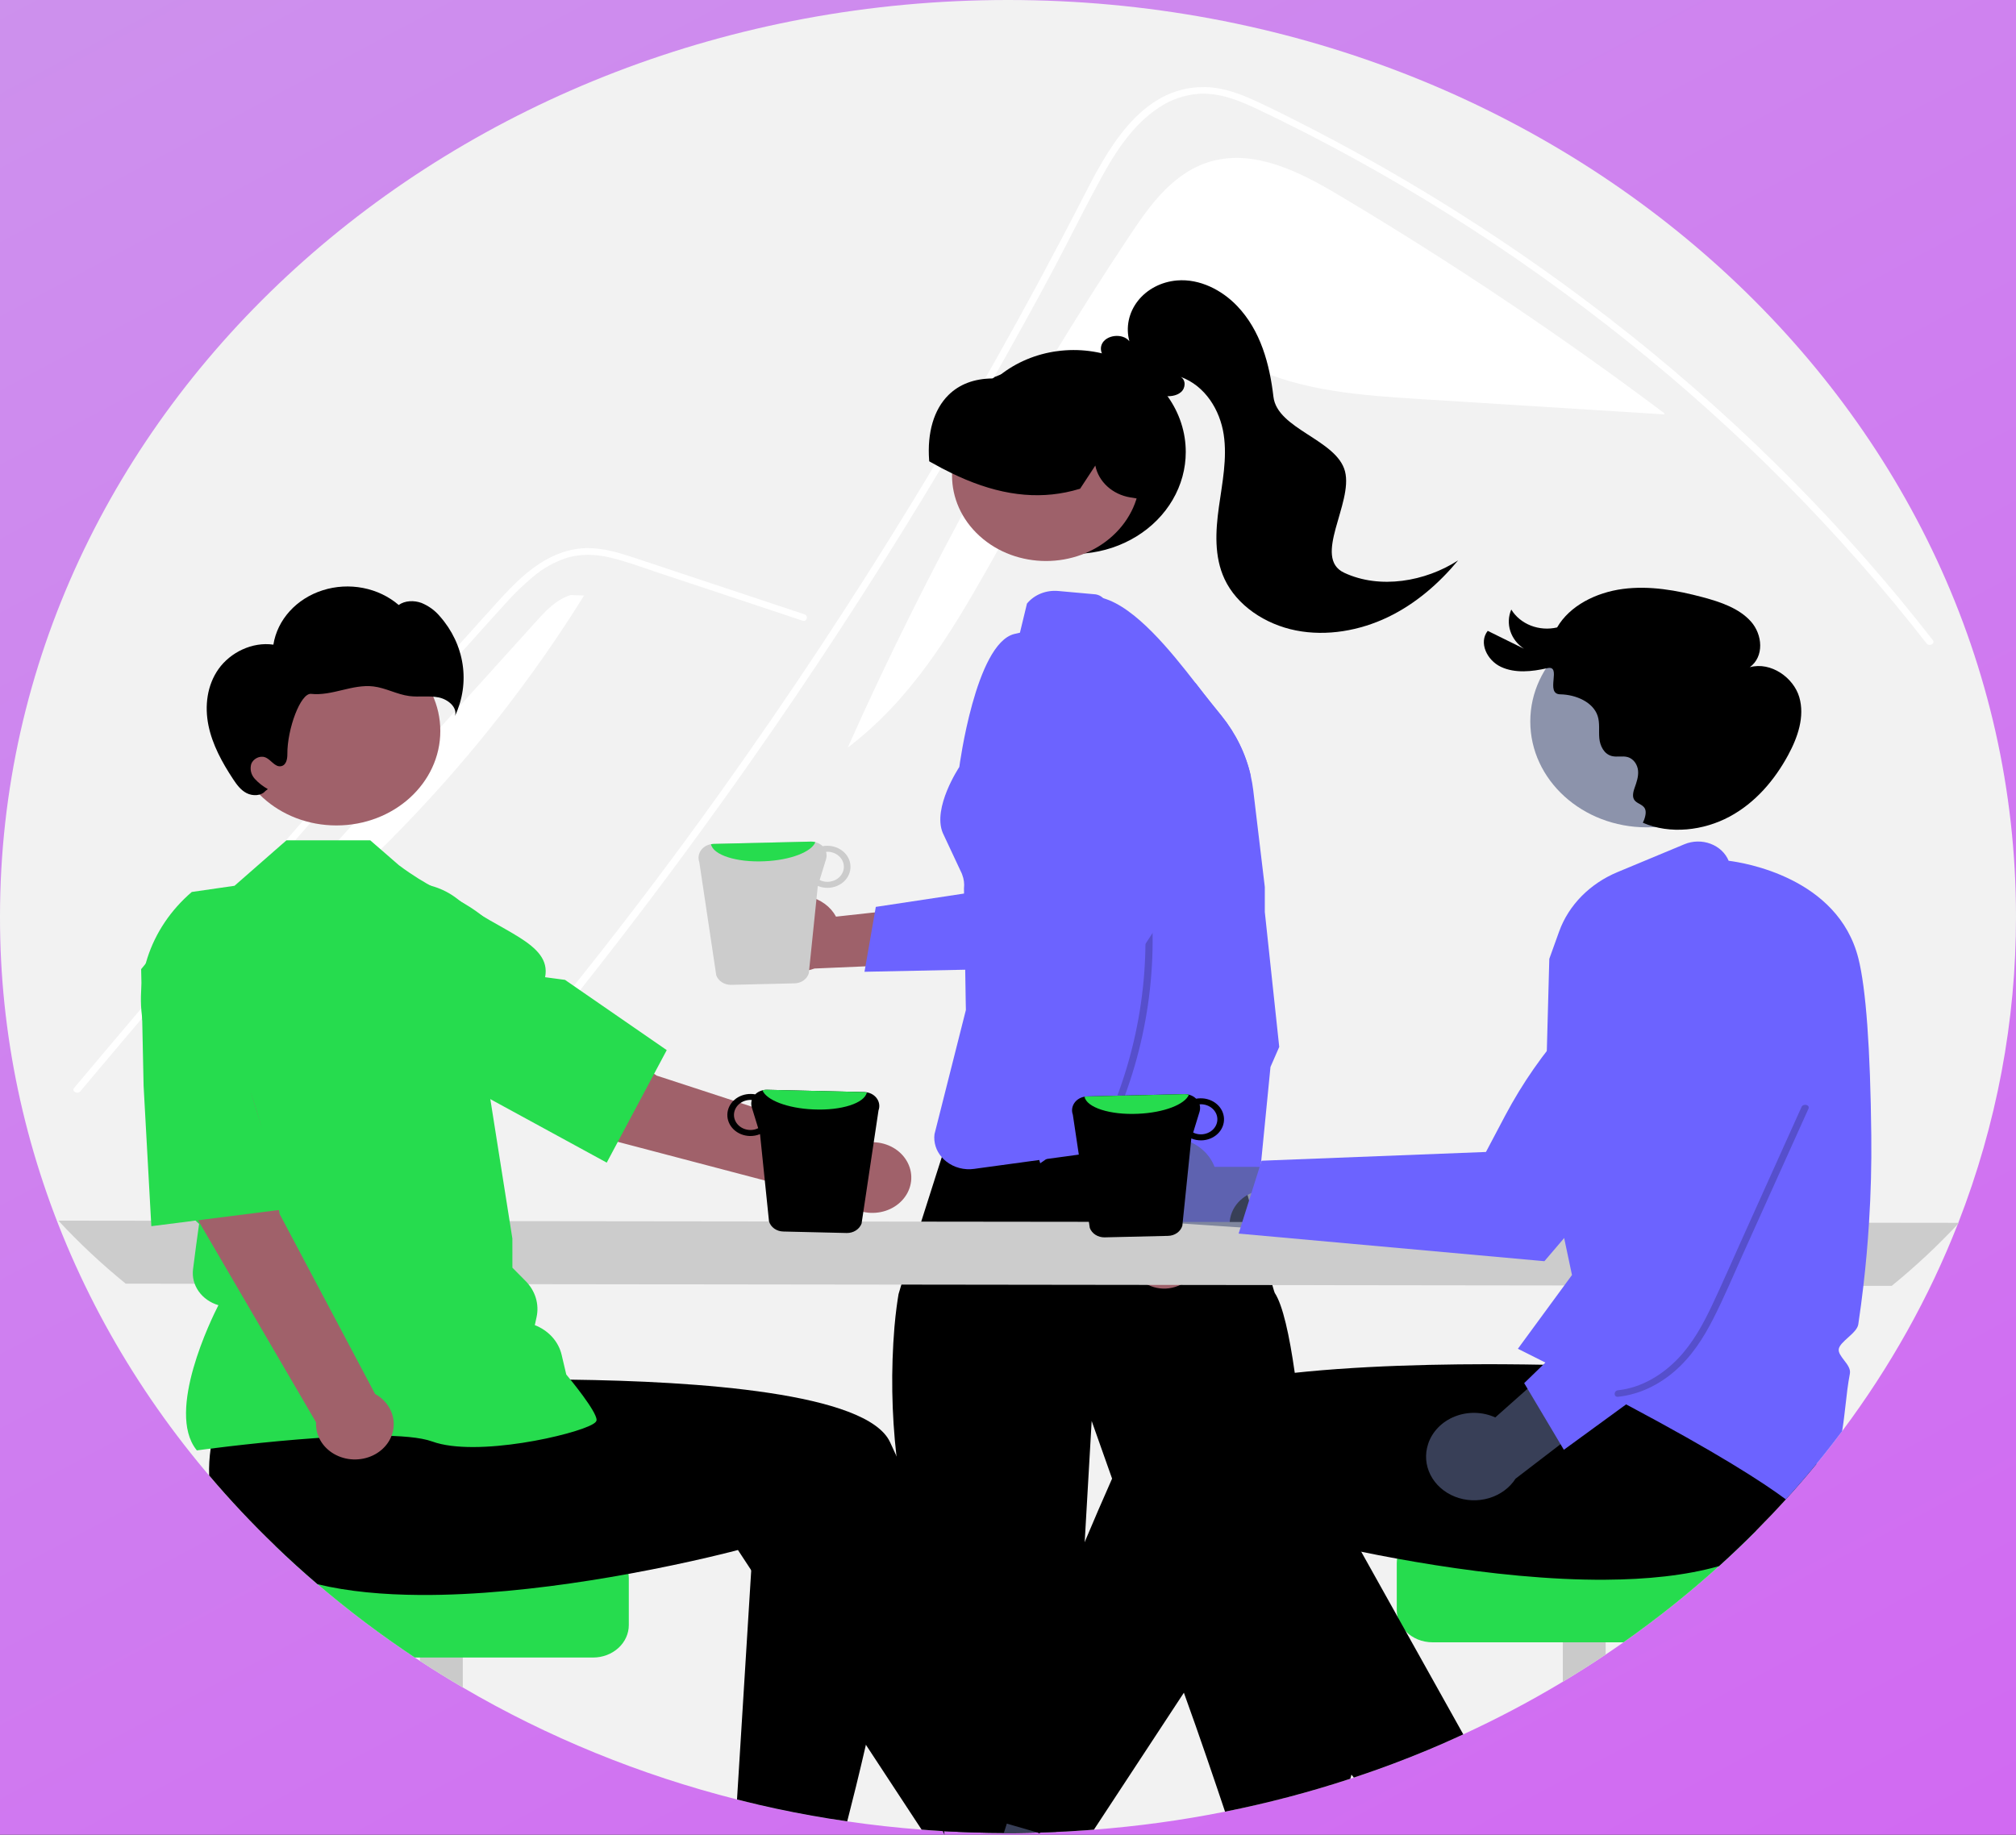 <svg width="156" height="142" viewBox="0 0 156 142" fill="none" xmlns="http://www.w3.org/2000/svg">
<rect width="156" height="142" fill="#1E1E1E"/>
<g clip-path="url(#clip0_86_13)">
<rect x="-102" y="-378" width="360" height="640" rx="24" fill="url(#paint0_linear_86_13)" fill-opacity="0.96"/>
<path d="M156 70.933C156.01 79.01 154.5 87.03 151.535 94.644C151.522 94.679 151.509 94.711 151.494 94.746V94.748C149.273 100.413 146.266 105.796 142.545 110.768C141.9 111.634 141.233 112.486 140.542 113.324C139.783 114.25 138.999 115.159 138.191 116.048C137.446 116.869 136.682 117.673 135.897 118.463C134.966 119.403 134.006 120.319 133.018 121.211C130.694 123.315 128.226 125.285 125.63 127.108C125.174 127.429 124.713 127.746 124.248 128.056C123.164 128.784 122.058 129.486 120.931 130.162C118.452 131.653 115.88 133.012 113.229 134.233C112.772 134.445 112.31 134.654 111.847 134.856C110.056 135.643 108.228 136.367 106.363 137.028C105.831 137.218 105.298 137.402 104.759 137.579C104.668 137.611 104.577 137.641 104.484 137.67C98.091 139.768 91.422 141.093 84.649 141.609C84.178 141.648 83.707 141.68 83.235 141.707C82.735 141.739 82.234 141.765 81.733 141.784C81.336 141.803 80.942 141.816 80.543 141.826C80.462 141.83 80.379 141.833 80.297 141.833C79.762 141.848 79.224 141.858 78.685 141.862C78.457 141.864 78.229 141.865 78 141.865C77.892 141.865 77.785 141.865 77.677 141.864C76.123 141.858 74.58 141.812 73.049 141.725C73.018 141.724 72.986 141.72 72.955 141.72C72.406 141.687 71.86 141.651 71.315 141.607C69.375 141.459 67.456 141.246 65.558 140.967C65.121 140.905 64.685 140.837 64.251 140.765C62.363 140.462 60.499 140.096 58.661 139.668C58.114 139.542 57.571 139.41 57.03 139.272C49.518 137.369 42.363 134.446 35.809 130.602C34.683 129.943 33.577 129.258 32.493 128.546C32.359 128.462 32.228 128.375 32.096 128.287C29.462 126.54 26.95 124.646 24.576 122.614C23.451 121.654 22.36 120.663 21.3 119.642C7.595 106.49 -0.03 89.052 -0 70.933C-0 31.758 34.922 -7.62939e-06 78 -7.62939e-06C121.077 -7.62939e-06 156 31.758 156 70.933Z" fill="#F2F2F2"/>
<path d="M87.516 18.083C89.077 15.734 90.928 13.226 93.826 12.459C97.183 11.571 100.63 13.336 103.555 15.077C112.301 20.284 120.723 25.927 128.784 31.981L128.775 32.072C122.499 31.678 116.224 31.285 109.949 30.891C105.415 30.607 100.725 30.284 96.718 28.333C95.198 27.593 93.716 26.604 91.993 26.535C89.852 26.45 87.986 27.809 86.519 29.23C77.843 37.632 75.332 50.48 65.598 57.862C71.736 44.096 79.065 30.795 87.516 18.083V18.083Z" fill="white"/>
<path d="M34.184 89.347C35.143 88.245 35.535 87.987 36.482 86.875C44.188 77.811 51.431 68.442 58.211 58.766C62.816 52.194 67.193 45.496 71.342 38.673C73.317 35.428 75.238 32.159 77.105 28.864C78.553 26.309 79.969 23.739 81.353 21.153C81.749 20.415 82.134 19.673 82.516 18.929C83.418 17.181 84.303 15.424 85.253 13.699C86.336 11.733 87.654 9.672 89.642 8.351C90.547 7.726 91.629 7.347 92.761 7.26C94.38 7.165 95.873 7.772 97.277 8.436C107.548 13.307 117.164 19.413 125.861 26.361C134.581 33.325 142.374 41.193 149.084 49.804C149.289 50.071 149.774 49.816 149.567 49.548C148.751 48.498 147.919 47.461 147.071 46.434C140.033 37.916 131.916 30.181 122.887 23.389C118.417 20.026 113.737 16.901 108.87 14.03C106.392 12.57 103.869 11.178 101.298 9.855C100.003 9.188 98.701 8.529 97.378 7.912C96.08 7.306 94.703 6.761 93.221 6.74C88.177 6.669 85.565 11.864 83.771 15.359C83.207 16.459 82.637 17.556 82.059 18.649C79.877 22.8 77.611 26.913 75.26 30.987C73.81 33.503 72.328 36.005 70.814 38.491C66.102 46.234 61.094 53.82 55.79 61.249C48.763 71.091 41.793 79.784 33.788 88.987C33.568 89.242 33.962 89.605 34.184 89.347Z" fill="white"/>
<path d="M62.101 48.038L54.586 45.538L50.855 44.297C49.639 43.893 48.427 43.433 47.171 43.144C46.06 42.888 44.932 42.846 43.837 43.182C42.87 43.507 41.986 44.006 41.236 44.648C40.47 45.29 39.757 45.982 39.103 46.72C38.291 47.608 37.49 48.505 36.686 49.399C33.368 53.089 30.072 56.795 26.797 60.517C23.523 64.24 20.27 67.978 17.039 71.731C13.8 75.494 10.584 79.273 7.39 83.067C6.999 83.532 6.608 83.997 6.217 84.463C6.001 84.72 5.515 84.466 5.734 84.206C8.951 80.373 12.191 76.556 15.454 72.755C18.724 68.945 22.018 65.15 25.334 61.373C28.649 57.595 31.987 53.833 35.348 50.088C36.185 49.155 37.024 48.223 37.864 47.292C38.572 46.507 39.273 45.713 40.05 44.982C41.477 43.64 43.259 42.455 45.392 42.422C46.647 42.404 47.86 42.765 49.026 43.149C50.282 43.562 51.535 43.983 52.79 44.401L60.358 46.918L62.25 47.547C62.585 47.659 62.44 48.151 62.101 48.038V48.038Z" fill="white"/>
<path d="M41.519 48.063C42.259 47.244 43.059 46.387 44.165 46.054L45.198 46.091C37.334 58.728 26.713 69.77 13.988 78.539C23.165 68.38 32.342 58.222 41.519 48.063Z" fill="white"/>
<path d="M91.755 34.98C91.756 36.271 91.408 37.543 90.742 38.683C90.076 39.823 89.112 40.798 87.935 41.52C86.758 42.243 85.405 42.692 83.993 42.827C82.581 42.963 81.153 42.782 79.837 42.299C78.52 41.816 77.353 41.046 76.44 40.058C75.526 39.069 74.894 37.892 74.597 36.629C74.301 35.366 74.35 34.056 74.74 32.815C75.13 31.573 75.85 30.438 76.835 29.508C76.849 29.496 76.863 29.483 76.877 29.471C76.946 29.404 77.016 29.338 77.088 29.275C77.089 29.275 77.089 29.275 77.09 29.275C77.09 29.274 77.091 29.274 77.091 29.274C77.091 29.274 77.091 29.273 77.092 29.273C77.092 29.273 77.092 29.272 77.092 29.272C77.182 29.196 77.272 29.12 77.366 29.048C78.62 28.048 80.163 27.399 81.812 27.177C83.461 26.954 85.145 27.169 86.664 27.795C88.182 28.421 89.47 29.431 90.373 30.706C91.276 31.98 91.756 33.464 91.755 34.98V34.98Z" fill="black"/>
<path d="M86.087 41.482C88.928 38.899 88.928 34.711 86.087 32.128C83.246 29.544 78.641 29.544 75.8 32.128C72.96 34.711 72.96 38.899 75.8 41.482C78.641 44.066 83.246 44.066 86.087 41.482Z" fill="#9E616A"/>
<path d="M86.141 30.444C85.014 29.485 83.612 28.834 82.097 28.567C80.582 28.3 79.015 28.427 77.576 28.934C77.533 28.949 77.49 28.966 77.448 28.985C77.446 28.985 77.446 28.986 77.444 28.986C77.305 29.039 77.164 29.093 77.029 29.151L76.946 29.189V29.199C76.931 29.209 76.914 29.221 76.898 29.231C76.864 29.259 76.822 29.28 76.777 29.291C75.378 29.308 74.239 29.739 73.394 30.573C72.266 31.686 71.736 33.483 71.899 35.636L71.903 35.702L71.966 35.739C72.562 36.078 73.127 36.376 73.672 36.637C73.994 36.794 74.308 36.937 74.619 37.069C74.656 37.084 74.693 37.101 74.73 37.116C77.88 38.438 80.761 38.678 83.529 37.84L83.58 37.825L84.757 36.032C84.878 36.645 85.202 37.209 85.686 37.65C86.169 38.09 86.789 38.386 87.462 38.497L87.951 38.577L88.668 38.691L88.698 38.568C89.409 35.653 88.381 32.39 86.141 30.444Z" fill="black"/>
<path d="M104.01 44.327C101.535 43.165 104.718 38.949 104.078 36.483C103.439 34.018 98.832 33.225 98.539 30.706C98.245 28.186 97.555 25.588 95.727 23.677C94.559 22.456 92.838 21.554 91.066 21.707C90.466 21.759 89.886 21.927 89.365 22.201C88.843 22.475 88.393 22.848 88.044 23.295C87.696 23.742 87.457 24.251 87.345 24.789C87.232 25.327 87.249 25.881 87.393 26.413C86.888 25.763 85.583 25.904 85.259 26.643C84.972 27.301 85.607 28.097 86.354 28.155C87.331 29.253 88.451 30.418 89.982 30.639C90.475 30.71 91.03 30.658 91.39 30.344C91.75 30.029 91.778 29.4 91.351 29.165C93.275 29.86 94.403 31.752 94.689 33.617C94.974 35.482 94.579 37.369 94.319 39.237C94.059 41.106 93.947 43.071 94.752 44.806C95.704 46.855 97.895 48.324 100.286 48.795C102.677 49.267 105.223 48.806 107.388 47.769C109.552 46.731 111.357 45.148 112.831 43.372C110.292 45.012 106.778 45.626 104.01 44.327Z" fill="black"/>
<path d="M75.887 72.112L70.862 103.312L98.288 101.433L90.079 70.739L75.887 72.112Z" fill="#FFB8B8"/>
<path d="M104.577 137.351C104.553 137.459 104.522 137.565 104.485 137.67C101.32 138.711 98.083 139.561 94.795 140.216C94.102 138.143 92.774 134.219 91.61 131.01C90.66 128.39 89.82 126.247 89.528 125.979C88.714 125.242 89.528 124.26 89.528 124.26L86.054 114.439L84.475 109.978L83.934 119.35L83.149 132.927L83.126 133.308C83.126 133.308 82.044 136.255 82.585 136.747C83.126 137.239 82.044 139.205 82.044 139.205L81.733 141.784C81.337 141.803 80.942 141.816 80.544 141.826L80.409 141.865L80.297 141.833C79.762 141.848 79.225 141.858 78.686 141.862C78.458 141.864 78.23 141.865 78 141.865C77.893 141.865 77.785 141.865 77.678 141.864C76.123 141.858 74.581 141.812 73.049 141.725L72.099 134.691L71.117 127.423C71.117 127.423 72.197 125.46 71.117 124.477C70.467 123.886 70.793 123.027 71.158 122.437C70.932 121.526 70.622 120.124 70.206 118.048C70.191 117.979 70.178 117.908 70.163 117.837C70.031 117.179 69.913 116.533 69.809 115.9C69.624 114.786 69.479 113.716 69.368 112.692C68.991 109.374 68.939 106.032 69.213 102.706C69.316 101.523 69.446 100.657 69.531 100.157C69.539 100.109 69.618 99.845 69.748 99.427C69.952 98.758 70.287 97.697 70.663 96.509C70.863 95.879 71.075 95.213 71.284 94.551C71.649 93.404 72.012 92.266 72.305 91.346V91.341C72.562 90.534 72.768 89.897 72.875 89.564C72.927 89.4 72.955 89.311 72.955 89.311C72.955 89.311 73.013 89.299 73.122 89.277C73.461 89.207 74.298 89.036 75.458 88.809C76.668 88.576 78.226 88.282 79.938 87.982C81.403 87.726 82.982 87.465 84.551 87.23C85.115 87.148 85.678 87.067 86.234 86.991C89.667 86.526 92.818 86.261 94.311 86.563C94.415 86.583 94.517 86.608 94.617 86.639C94.719 86.669 94.816 86.71 94.908 86.758C94.954 86.784 95.403 88.374 95.975 90.447C95.981 90.467 95.986 90.489 95.992 90.509C96.164 91.136 96.348 91.803 96.535 92.485C96.726 93.181 96.918 93.891 97.107 94.581C97.669 96.633 98.187 98.532 98.454 99.462C98.556 99.823 98.623 100.037 98.638 100.06C99.264 101.009 99.775 103.334 100.19 106.251C100.561 108.854 100.855 111.929 101.083 114.916C101.196 116.394 101.293 117.851 101.374 119.219C101.65 123.822 101.761 127.416 101.761 127.416C101.761 127.416 102.174 130.412 102.995 131.825C103.096 132.008 103.225 132.176 103.379 132.326C103.925 132.823 103.988 133.254 103.916 133.561C103.884 133.705 103.819 133.842 103.723 133.962C103.702 133.991 103.678 134.018 103.651 134.044C103.58 134.349 103.593 134.665 103.687 134.964C103.781 135.264 103.955 135.538 104.192 135.763C104.716 136.243 104.674 136.93 104.577 137.351Z" fill="black"/>
<path d="M95.594 62.106C95.562 61.893 95.529 61.679 95.493 61.464C95.473 61.325 95.449 61.187 95.427 61.051C95.192 59.673 96.172 58.493 94.903 57.54C94.606 57.32 94.364 57.045 94.193 56.734L93.902 56.202L93.367 55.215L92.196 53.068L91.994 52.699C91.936 52.594 91.871 52.493 91.797 52.398C91.578 52.108 91.293 51.866 90.962 51.687L88.053 50.109C87.603 49.867 87.242 49.51 87.012 49.083L86.939 48.949C86.619 48.35 86.045 46.92 85.365 46.298L85.363 46.297C85.215 46.142 85.013 46.039 84.792 46.002L81.896 45.741C81.433 45.698 80.966 45.765 80.54 45.936C80.114 46.107 79.745 46.376 79.467 46.716L79.388 47.045L78.923 48.971L78.897 48.975C78.76 49.004 78.623 49.033 78.487 49.068C75.484 49.815 74.232 59.363 74.232 59.363C74.232 59.363 72.129 62.518 72.955 64.471L74.43 67.62C74.441 67.644 74.45 67.669 74.456 67.694C74.589 68.037 74.636 68.403 74.593 68.764L74.595 68.887L74.598 69.159L74.609 69.854L74.645 72.163L74.689 75.052L74.728 77.514L74.741 78.169L72.312 87.781C72.272 88.097 72.302 88.417 72.398 88.722C72.494 89.028 72.656 89.313 72.874 89.562L72.875 89.564C72.929 89.626 72.986 89.686 73.046 89.742L73.048 89.744C73.105 89.798 73.164 89.847 73.225 89.896C73.518 90.128 73.863 90.3 74.236 90.399C74.609 90.498 75.002 90.521 75.386 90.467L75.71 90.421H75.712L80.418 89.779H80.421L80.966 89.705H80.97L86.237 88.986H86.241L87.143 88.861C87.216 88.853 87.286 88.844 87.358 88.839L92.181 88.538C92.291 88.531 92.402 88.518 92.511 88.499H92.513C92.936 88.423 93.334 88.255 93.672 88.009C94.009 87.764 94.277 87.448 94.452 87.089C94.525 86.945 94.58 86.794 94.617 86.639C94.659 86.471 94.682 86.3 94.686 86.128L94.739 81.997L94.923 68.646C94.927 68.201 95.067 67.765 95.327 67.388C95.996 66.417 95.92 64.338 95.594 62.106Z" fill="#6C63FF"/>
<path d="M87.508 97.763C87.44 97.422 87.455 97.073 87.552 96.738C87.649 96.403 87.825 96.092 88.069 95.826C88.312 95.56 88.617 95.346 88.961 95.199C89.306 95.052 89.681 94.975 90.062 94.974L93.07 87.02L96.004 90.482L92.697 97.505C92.657 98.086 92.383 98.634 91.928 99.044C91.473 99.454 90.868 99.698 90.228 99.73C89.589 99.762 88.959 99.579 88.457 99.217C87.956 98.854 87.618 98.337 87.508 97.763H87.508Z" fill="#9E616A"/>
<path d="M98.988 81.028L98.311 82.578L97.367 92.167C97.073 92.234 96.793 92.341 96.535 92.485C95.975 92.8 95.548 93.278 95.324 93.842C95.1 94.405 95.093 95.021 95.303 95.589L95.581 96.347L93.515 95.769L90.119 94.82L86.115 93.702L86.793 91.702C86.95 91.242 86.982 90.755 86.886 90.282C86.789 89.809 86.568 89.364 86.241 88.986C86.16 88.892 86.073 88.802 85.98 88.718L86.234 86.991L86.384 85.965L84.551 87.23L80.968 89.705H80.966L80.492 90.034C80.492 90.034 80.466 89.946 80.418 89.779C80.327 89.458 80.157 88.841 79.938 87.982C78.855 83.7 78.058 79.362 77.55 74.993C77.439 74.009 77.342 73.002 77.264 71.979C77.185 70.926 77.126 69.858 77.094 68.783C76.827 60.033 78.306 50.861 84.485 46.17C84.783 46.172 85.08 46.215 85.365 46.298C87.866 46.998 90.61 50.414 92.507 52.859C92.955 53.437 93.355 53.959 93.695 54.379L94.515 55.395C95.636 56.783 96.412 58.376 96.788 60.064C96.868 60.421 96.931 60.782 96.976 61.149L97.872 68.65V70.582L98.988 81.028Z" fill="#6C63FF"/>
<path d="M4.519 94.475C6.128 96.209 7.869 97.839 9.729 99.352L146.382 99.521C148.242 98.007 149.983 96.377 151.592 94.643L4.519 94.475Z" fill="#CCCCCC"/>
<path d="M78.686 141.862C78.458 141.864 78.23 141.865 78 141.865C77.893 141.865 77.785 141.865 77.678 141.864C76.123 141.858 74.581 141.812 73.049 141.725L73.087 142L72.955 141.72L70.018 135.503L72.099 134.691L75.916 133.2L77.074 136.821L78.182 140.288L78.511 141.316L78.686 141.862Z" fill="#566186" fill-opacity="0.65"/>
<path d="M65.081 134.644L64.251 140.765C62.363 140.462 60.5 140.096 58.661 139.668V134.646L65.081 134.644Z" fill="#566186" fill-opacity="0.65"/>
<path d="M35.81 123.362V130.602C34.683 129.943 33.578 129.258 32.493 128.546V123.362H35.81Z" fill="#CACACA"/>
<path d="M48.658 122.156V125.773C48.658 126.439 48.367 127.078 47.849 127.55C47.331 128.021 46.629 128.286 45.896 128.287H32.097C29.462 126.54 26.951 124.646 24.576 122.614C23.452 121.654 22.36 120.663 21.301 119.642H45.896C46.629 119.643 47.331 119.908 47.849 120.379C48.367 120.851 48.658 121.489 48.658 122.156V122.156Z" fill="#26DC4E"/>
<path d="M80.998 141.695L80.544 141.826L80.409 141.865L80.297 141.833C79.762 141.848 79.225 141.858 78.686 141.862C78.458 141.863 78.23 141.865 78 141.865C77.892 141.865 77.785 141.865 77.678 141.864C76.123 141.858 74.581 141.812 73.049 141.725L73.087 142L72.955 141.72C72.407 141.687 71.86 141.651 71.315 141.607L67.004 135.041L58.131 121.531L57.103 119.965C57.103 119.965 53.596 120.909 48.632 121.814C44.892 122.498 40.325 123.157 35.81 123.372C34.696 123.426 33.586 123.453 32.493 123.445C29.668 123.428 26.953 123.187 24.576 122.614C23.452 121.654 22.36 120.663 21.301 119.642C19.495 117.906 17.787 116.088 16.184 114.195C16.162 113.5 16.201 112.805 16.3 112.116C16.317 112.001 16.334 111.885 16.354 111.767L16.86 103.956L20.617 103.504L26.335 102.817L32.528 102.072L33.21 106.928C33.21 106.928 38.033 106.706 44.143 106.78C53.957 106.901 67.089 107.791 68.868 111.608C69.035 111.967 69.201 112.33 69.368 112.692C72.822 120.215 75.993 128.23 78.148 133.924C78.559 135.009 78.932 136.009 79.264 136.905C80.359 139.865 80.998 141.695 80.998 141.695Z" fill="black"/>
<path d="M70.493 115.913C70.402 116.628 70.306 117.339 70.206 118.048C69.316 124.317 68.092 130.305 67.004 135.042C66.472 137.353 65.972 139.365 65.559 140.967C65.122 140.905 64.686 140.837 64.251 140.765C62.363 140.462 60.5 140.096 58.661 139.668C58.115 139.542 57.571 139.41 57.031 139.272L58.131 121.531L58.494 115.662L69.809 115.9L70.493 115.913Z" fill="black"/>
<path d="M88.686 88.472C89.157 88.232 89.681 88.09 90.22 88.054C90.759 88.018 91.3 88.091 91.805 88.266C92.31 88.441 92.767 88.715 93.143 89.067C93.519 89.42 93.805 89.844 93.982 90.308L107.118 90.323L103.353 95.501L91.456 94.694C90.578 94.912 89.643 94.829 88.828 94.462C88.012 94.095 87.373 93.469 87.032 92.702C86.69 91.935 86.67 91.081 86.975 90.301C87.28 89.522 87.888 88.871 88.686 88.472L88.686 88.472Z" fill="#566186" fill-opacity="0.65"/>
<path d="M95.847 95.475L119.506 97.612L119.569 97.54C119.688 97.401 131.531 83.615 133.521 80.333C134.745 78.362 135.191 76.069 134.784 73.835L134.771 73.78L134.724 73.744C133.759 73.008 132.547 72.594 131.289 72.569C130.03 72.544 128.8 72.909 127.8 73.606C122.995 76.99 119.12 81.344 116.482 86.324L114.985 89.158L97.623 89.835L95.847 95.475Z" fill="#6C63FF"/>
<path d="M86.723 134.324L83.236 141.707C82.736 141.739 82.235 141.765 81.733 141.784C81.337 141.803 80.942 141.816 80.544 141.826L80.409 141.865L80.297 141.833C79.762 141.848 79.225 141.858 78.686 141.862C78.458 141.864 78.23 141.865 78 141.865C77.892 141.865 77.785 141.865 77.678 141.864L77.909 141.142L78.181 140.288L79.264 136.905L80.825 132.021L83.149 132.927L86.723 134.324Z" fill="#566186" fill-opacity="0.65"/>
<path d="M111.848 134.856C110.056 135.643 108.228 136.367 106.363 137.028L104.54 134.24L110.417 131.893L111.848 134.856Z" fill="#566186" fill-opacity="0.65"/>
<path d="M124.248 122.183V128.056C123.164 128.784 122.059 129.486 120.931 130.162V122.183H124.248Z" fill="#CACACA"/>
<path d="M135.898 118.462C134.966 119.403 134.006 120.319 133.019 121.21C130.695 123.315 128.227 125.285 125.63 127.108H110.845C110.453 127.108 110.065 127.031 109.707 126.884C109.35 126.737 109.031 126.522 108.772 126.253L108.77 126.248C108.462 125.932 108.248 125.549 108.148 125.136L108.146 125.133C108.104 124.956 108.083 124.775 108.083 124.594V120.976C108.083 120.31 108.374 119.671 108.892 119.2C109.41 118.729 110.113 118.463 110.845 118.462H135.898Z" fill="#26DC4E"/>
<path d="M141.99 104.343L140.387 110.587C140.544 111.492 140.596 112.409 140.543 113.324C139.783 114.25 138.999 115.158 138.192 116.048C137.447 116.869 136.682 117.673 135.898 118.463C134.966 119.403 134.006 120.319 133.019 121.211C130.447 121.945 127.416 122.245 124.248 122.265C123.155 122.274 122.045 122.247 120.931 122.193C116.416 121.977 111.849 121.318 108.109 120.634C107.119 120.456 106.189 120.274 105.333 120.097C103.712 119.765 102.356 119.455 101.374 119.219C100.268 118.956 99.638 118.786 99.638 118.786L95.43 125.194L91.61 131.01L84.649 141.609C84.179 141.648 83.708 141.68 83.236 141.707C82.736 141.739 82.235 141.765 81.733 141.784C81.337 141.803 80.942 141.816 80.544 141.826L80.409 141.865L80.297 141.833L78.511 141.316L77.909 141.142L75.743 140.516C75.743 140.516 76.227 139.131 77.074 136.821C77.385 135.973 77.744 134.999 78.148 133.924C79.606 130.039 81.628 124.821 83.934 119.35C84.618 117.726 85.326 116.078 86.054 114.439C86.65 113.093 87.258 111.752 87.873 110.429C88.942 108.136 94.108 106.899 100.19 106.251C100.5 106.219 100.811 106.187 101.124 106.156C104.224 105.86 107.512 105.706 110.588 105.636C112.127 105.6 113.613 105.587 114.995 105.585C115.442 105.585 115.876 105.586 116.298 105.588H116.3C117.439 105.594 118.488 105.609 119.41 105.626C119.59 105.629 119.764 105.634 119.935 105.637H119.937C120.051 105.639 120.164 105.642 120.276 105.644C122.293 105.691 123.531 105.749 123.531 105.749L124.011 102.325L124.109 101.634L124.202 100.977V100.975L124.213 100.893L124.289 100.891L125.623 100.868L136.835 100.669L142.96 100.559L141.99 104.343Z" fill="black"/>
<path d="M113.23 134.233C112.772 134.445 112.311 134.654 111.848 134.856C110.056 135.643 108.228 136.367 106.363 137.028C105.832 137.218 105.298 137.402 104.759 137.579C104.7 137.503 104.639 137.427 104.577 137.351C102.006 134.142 98.738 129.906 95.43 125.194C94.046 123.222 92.655 121.167 91.305 119.067L101.083 114.916L102.18 114.451L105.333 120.097L108.146 125.133L108.772 126.253L113.23 134.233Z" fill="black"/>
<path d="M127.424 64.033C132.399 64.033 136.433 60.365 136.433 55.841C136.433 51.316 132.399 47.648 127.424 47.648C122.448 47.648 118.415 51.316 118.415 55.841C118.415 60.365 122.448 64.033 127.424 64.033Z" fill="#566186" fill-opacity="0.65"/>
<path d="M127.126 63.678C129.232 64.597 131.825 64.285 133.836 63.204C135.847 62.123 137.326 60.359 138.361 58.454C139.118 57.059 139.668 55.461 139.23 53.957C138.791 52.453 137.041 51.193 135.402 51.639C136.525 50.816 136.394 49.12 135.487 48.101C134.579 47.082 133.147 46.592 131.764 46.223C129.756 45.687 127.646 45.309 125.575 45.583C123.504 45.857 121.465 46.877 120.491 48.561C119.814 48.719 119.099 48.669 118.457 48.419C117.816 48.168 117.283 47.731 116.944 47.176C116.718 47.709 116.692 48.296 116.87 48.844C117.048 49.393 117.419 49.873 117.927 50.21L115.122 48.826C114.407 49.727 115.057 51.102 116.143 51.612C117.228 52.123 118.54 51.987 119.725 51.714C120.909 51.441 119.512 53.716 120.733 53.738C121.955 53.76 123.277 54.342 123.627 55.407C123.81 55.964 123.703 56.563 123.757 57.143C123.811 57.723 124.117 58.367 124.735 58.518C125.126 58.613 125.553 58.487 125.94 58.593C126.42 58.724 126.713 59.191 126.755 59.645C126.797 60.1 126.641 60.547 126.486 60.981C125.875 62.695 127.836 61.734 127.225 63.448L127.126 63.678Z" fill="black"/>
<path d="M144.802 87.877C144.728 81.111 144.391 76.499 143.802 74.169C142.219 67.905 134.91 66.763 133.765 66.621C133.643 66.326 133.456 66.056 133.215 65.83C132.973 65.603 132.683 65.424 132.363 65.304C132.042 65.184 131.698 65.125 131.351 65.131C131.004 65.137 130.662 65.208 130.347 65.339L125.154 67.502C124.1 67.942 123.158 68.575 122.384 69.36C121.61 70.146 121.023 71.067 120.657 72.068L119.887 74.208L119.499 88.568L120.778 94.608L120.78 94.612L121.641 98.681L121.048 99.489L117.663 104.106L117.606 104.187L117.604 104.188L117.456 104.389C117.661 104.492 117.865 104.593 118.065 104.694C118.584 104.953 119.09 105.208 119.583 105.457C119.701 105.518 119.818 105.577 119.935 105.637H119.937C120.011 105.674 120.085 105.711 120.157 105.749C122.006 106.689 123.689 107.56 125.206 108.362C125.417 108.473 125.626 108.584 125.832 108.694C132.835 112.419 136.385 114.7 138.192 116.048C138.999 115.159 139.783 114.25 140.543 113.324C141.232 112.486 141.899 111.634 142.545 110.768C142.658 110.09 142.734 109.413 142.809 108.749C142.897 107.951 142.99 107.123 143.146 106.31C143.214 105.949 142.951 105.607 142.697 105.277C142.462 104.968 142.24 104.679 142.286 104.406C142.334 104.124 142.675 103.818 143.007 103.519C143.368 103.193 143.742 102.856 143.796 102.5C143.944 101.509 144.076 100.515 144.191 99.518C144.38 97.895 144.525 96.268 144.626 94.635C144.769 92.381 144.827 90.128 144.802 87.877Z" fill="#6C63FF"/>
<path d="M110.508 111.762C110.661 111.29 110.926 110.855 111.283 110.487C111.641 110.118 112.083 109.826 112.579 109.629C113.074 109.433 113.611 109.338 114.151 109.351C114.691 109.364 115.222 109.484 115.705 109.704L125.102 101.355L126.396 107.451L117.275 114.444C116.816 115.158 116.084 115.694 115.219 115.951C114.354 116.208 113.416 116.167 112.582 115.836C111.748 115.505 111.076 114.908 110.694 114.157C110.312 113.406 110.246 112.554 110.509 111.762L110.508 111.762Z" fill="#566186" fill-opacity="0.65"/>
<path d="M121.013 112.208L139.561 98.681L139.55 98.589C139.528 98.414 137.382 81.029 136.279 77.419C135.636 75.231 134.191 73.309 132.181 71.972L132.13 71.941L132.068 71.945C130.813 72.034 129.629 72.509 128.71 73.292C127.792 74.075 127.194 75.119 127.016 76.252C126.186 81.728 126.768 87.304 128.715 92.54L129.826 95.517L117.943 107.049L121.013 112.208Z" fill="#6C63FF"/>
<path d="M26.034 63.886C30.473 63.886 34.072 60.613 34.072 56.576C34.072 52.539 30.473 49.266 26.034 49.266C21.594 49.266 17.995 52.539 17.995 56.576C17.995 60.613 21.594 63.886 26.034 63.886Z" fill="#A0616A"/>
<path d="M15.233 112.256L15.19 112.2C12.848 109.219 16.37 102.055 16.901 101.016C16.27 100.83 15.73 100.451 15.372 99.943C15.014 99.435 14.861 98.831 14.938 98.232L15.167 96.462L15.406 94.725L13.696 93.17L13.691 93.131L12.707 85.301L11.277 80.1C10.737 78.134 10.783 76.073 11.41 74.129C12.036 72.184 13.22 70.426 14.84 69.035L18.147 68.557L22.167 65.036H28.648L30.871 66.967C35.24 70.224 36.277 68.809 41.204 74.94L37.677 83.392L39.648 95.858L39.65 98.114L40.677 99.152C41.047 99.526 41.315 99.973 41.462 100.458C41.608 100.943 41.628 101.453 41.519 101.946L41.384 102.56C41.906 102.763 42.367 103.078 42.728 103.476C43.089 103.875 43.339 104.347 43.458 104.852L43.819 106.382C44.127 106.753 46.164 109.223 46.164 109.898C46.164 109.999 46.082 110.097 45.905 110.206C44.517 111.061 36.845 112.803 33.449 111.568C29.832 110.253 15.453 112.226 15.308 112.246L15.233 112.256Z" fill="#26DC4E"/>
<path d="M11.149 82.602L17.833 81.412C20.305 84.769 21.632 93.948 21.632 93.948L29.022 107.886C29.477 108.136 29.849 108.492 30.103 108.917C30.357 109.342 30.482 109.82 30.467 110.303C30.451 110.786 30.295 111.257 30.014 111.667C29.733 112.078 29.338 112.413 28.869 112.639C28.399 112.865 27.872 112.974 27.341 112.955C26.81 112.936 26.294 112.789 25.845 112.529C25.397 112.269 25.033 111.906 24.789 111.477C24.545 111.047 24.431 110.567 24.458 110.084L14.819 93.571L11.149 82.602Z" fill="#A0616A"/>
<path d="M11.112 84.044L10.922 75.01L14.067 71.183C14.688 70.434 15.527 69.857 16.488 69.519C17.45 69.18 18.497 69.093 19.511 69.267V69.267C20.883 69.511 22.102 70.221 22.921 71.251C23.74 72.281 24.098 73.556 23.923 74.818C23.39 78.643 22.177 83.43 19.435 84.513L19.407 84.525L22.249 93.564L11.71 94.903L11.112 84.044Z" fill="#26DC4E"/>
<path d="M50.809 83.246C50.809 83.246 42.788 77.544 38.437 76.725L34.587 81.834L45.001 87.637L65.275 92.969C65.63 93.327 66.083 93.594 66.588 93.742C67.093 93.89 67.632 93.913 68.151 93.81C68.669 93.708 69.148 93.482 69.54 93.156C69.931 92.83 70.221 92.416 70.38 91.956C70.538 91.495 70.56 91.005 70.443 90.534C70.325 90.064 70.073 89.63 69.712 89.276C69.351 88.923 68.893 88.663 68.385 88.522C67.878 88.382 67.338 88.366 66.822 88.477L50.809 83.246Z" fill="#A0616A"/>
<path d="M36.697 84.391L28.337 79.507L26.592 75.001C26.253 74.115 26.193 73.161 26.419 72.245C26.645 71.33 27.148 70.491 27.871 69.822C28.858 68.921 30.184 68.395 31.581 68.35C32.979 68.304 34.343 68.743 35.398 69.577C38.596 72.11 42.717 72.958 42.18 75.633L43.72 75.838L51.593 81.275L46.95 89.983L36.697 84.391Z" fill="#26DC4E"/>
<path d="M16.915 51.773C17.818 50.503 19.512 49.656 21.154 49.894C21.307 48.941 21.744 48.044 22.419 47.302C23.093 46.559 23.979 45.999 24.979 45.683C25.979 45.366 27.055 45.305 28.091 45.506C29.127 45.707 30.082 46.163 30.852 46.824C31.336 46.474 32.039 46.456 32.613 46.664C33.178 46.897 33.67 47.256 34.043 47.708C34.985 48.776 35.591 50.057 35.796 51.414C36.002 52.771 35.798 54.153 35.208 55.413C35.409 54.75 34.678 54.126 33.939 53.977C33.2 53.828 32.425 53.969 31.676 53.872C30.716 53.748 29.853 53.241 28.891 53.127C28.083 53.031 27.27 53.22 26.482 53.409C25.694 53.598 24.884 53.79 24.074 53.703C23.265 53.615 22.222 56.405 22.236 58.369C22.239 58.742 22.154 59.22 21.754 59.299C21.262 59.396 20.976 58.778 20.507 58.609C20.089 58.459 19.588 58.737 19.443 59.124C19.384 59.322 19.378 59.529 19.424 59.73C19.471 59.93 19.57 60.117 19.713 60.276C20.001 60.59 20.343 60.86 20.727 61.075L20.533 61.221C20.212 61.607 19.546 61.624 19.082 61.385C18.619 61.146 18.315 60.721 18.041 60.307C17.184 59.011 16.433 57.63 16.13 56.143C15.828 54.656 16.013 53.042 16.915 51.773Z" fill="black"/>
<path opacity="0.2" d="M87.511 64.058C88.326 67.147 88.703 70.319 88.63 73.495C88.561 76.672 88.05 79.828 87.11 82.888C86.579 84.617 85.91 86.307 85.108 87.946C84.963 88.241 85.442 88.498 85.588 88.201C87.036 85.248 88.061 82.137 88.636 78.945C89.213 75.753 89.342 72.507 89.021 69.285C88.839 67.479 88.514 65.687 88.047 63.923C87.963 63.607 87.427 63.741 87.511 64.058H87.511Z" fill="black"/>
<path opacity="0.2" d="M139.405 85.675L134.758 95.99C134.011 97.65 133.285 99.32 132.507 100.968C131.806 102.453 131.007 103.943 129.828 105.167C128.637 106.402 127.036 107.404 125.207 107.6C124.856 107.638 124.852 108.144 125.207 108.106C126.878 107.927 128.376 107.171 129.585 106.127C130.893 104.997 131.815 103.558 132.567 102.081C133.406 100.435 134.119 98.733 134.875 97.055L137.251 91.781L139.941 85.81C140.076 85.509 139.539 85.378 139.405 85.675V85.675Z" fill="black"/>
<path d="M84.329 95.037C84.41 95.254 84.565 95.441 84.771 95.572C84.977 95.703 85.223 95.771 85.475 95.767L90.383 95.652C90.636 95.648 90.88 95.569 91.08 95.428C91.28 95.286 91.424 95.09 91.491 94.868L92.185 88.114C92.432 88.215 92.7 88.265 92.971 88.26C93.206 88.255 93.437 88.207 93.652 88.121C93.867 88.034 94.061 87.91 94.223 87.755C94.385 87.6 94.511 87.418 94.596 87.218C94.68 87.019 94.721 86.806 94.715 86.592C94.709 86.379 94.657 86.168 94.562 85.972C94.466 85.777 94.329 85.601 94.159 85.454C93.989 85.306 93.788 85.191 93.569 85.114C93.35 85.037 93.116 85 92.881 85.006C92.773 85.005 92.665 85.016 92.559 85.036C92.444 84.923 92.304 84.833 92.149 84.772C91.993 84.711 91.825 84.68 91.656 84.682L84.106 84.859C84.043 84.861 83.981 84.868 83.92 84.88C83.754 84.908 83.597 84.968 83.459 85.056C83.321 85.144 83.206 85.258 83.12 85.39C83.035 85.522 82.981 85.669 82.963 85.821C82.945 85.973 82.964 86.127 83.017 86.273L84.329 95.037ZM92.328 87.655L92.822 86.046C92.878 85.86 92.879 85.663 92.826 85.477C92.85 85.477 92.871 85.466 92.895 85.466C93.234 85.46 93.562 85.576 93.806 85.789C94.051 86.002 94.193 86.295 94.201 86.603C94.209 86.911 94.082 87.21 93.849 87.433C93.615 87.656 93.294 87.786 92.955 87.794C92.736 87.801 92.519 87.752 92.328 87.655V87.655Z" fill="black"/>
<path d="M83.92 84.88C84.081 85.716 85.889 86.305 88.064 86.202C90.063 86.118 91.698 85.48 91.998 84.723C91.887 84.693 91.772 84.679 91.656 84.682L84.106 84.859C84.043 84.861 83.981 84.868 83.92 84.88V84.88Z" fill="#26DC4E"/>
<path d="M67.981 85.936C68.034 85.79 68.052 85.636 68.034 85.484C68.016 85.332 67.963 85.185 67.877 85.053C67.792 84.921 67.676 84.807 67.538 84.719C67.4 84.631 67.243 84.571 67.078 84.543C67.016 84.531 66.954 84.524 66.892 84.522L59.342 84.345C59.172 84.343 59.004 84.374 58.849 84.435C58.693 84.496 58.554 84.586 58.439 84.699C58.333 84.679 58.225 84.668 58.117 84.669C57.642 84.658 57.182 84.819 56.839 85.117C56.494 85.414 56.294 85.824 56.283 86.255C56.271 86.687 56.448 87.105 56.775 87.418C57.102 87.731 57.553 87.912 58.027 87.923C58.298 87.928 58.566 87.878 58.812 87.777L59.507 94.531C59.574 94.753 59.718 94.949 59.917 95.091C60.117 95.232 60.362 95.311 60.615 95.315L65.523 95.43C65.774 95.434 66.021 95.366 66.226 95.235C66.432 95.104 66.587 94.917 66.669 94.701L67.981 85.936ZM58.043 87.457C57.704 87.449 57.382 87.32 57.149 87.096C56.915 86.873 56.788 86.575 56.796 86.266C56.804 85.958 56.946 85.665 57.191 85.452C57.436 85.239 57.764 85.123 58.103 85.129C58.127 85.129 58.148 85.14 58.172 85.14C58.118 85.326 58.119 85.523 58.176 85.709L58.67 87.318C58.479 87.415 58.262 87.464 58.043 87.457V87.457Z" fill="black"/>
<path d="M67.078 84.543C66.917 85.379 65.109 85.968 62.934 85.865C60.934 85.781 59.3 85.143 59 84.386C59.111 84.356 59.226 84.343 59.342 84.345L66.892 84.522C66.954 84.524 67.016 84.531 67.078 84.543V84.543Z" fill="#26DC4E"/>
<path d="M59.923 69.871C60.301 69.62 60.735 69.447 61.195 69.365C61.654 69.283 62.128 69.293 62.583 69.396C63.038 69.498 63.462 69.69 63.827 69.958C64.191 70.225 64.486 70.562 64.692 70.945L75.996 69.702L73.355 74.517L63.026 74.96C62.296 75.231 61.481 75.25 60.737 75.012C59.993 74.774 59.371 74.296 58.989 73.669C58.606 73.042 58.49 72.309 58.662 71.609C58.834 70.909 59.283 70.291 59.923 69.871L59.923 69.871Z" fill="#9E616A"/>
<path d="M96.788 60.064C96.455 60.658 96.049 61.351 95.594 62.106C93.993 64.766 91.794 68.2 90.1 70.813C88.653 73.042 87.573 74.676 87.543 74.722L87.497 74.789L77.55 74.993L75.415 75.037L74.689 75.052L66.895 75.212L66.969 74.791L67.697 70.616L67.771 70.19L74.598 69.158L77.094 68.783L82.63 67.947L83.591 65.366C85.285 60.829 88.115 56.712 91.858 53.341C91.968 53.245 92.079 53.154 92.196 53.068C92.297 52.994 92.401 52.923 92.507 52.859C92.955 53.437 93.355 53.959 93.695 54.379L94.515 55.395C95.636 56.783 96.412 58.376 96.788 60.064V60.064Z" fill="#6C63FF"/>
<path d="M55.426 75.493C55.508 75.709 55.663 75.896 55.869 76.027C56.074 76.159 56.321 76.227 56.572 76.223L61.48 76.108C61.733 76.103 61.978 76.025 62.178 75.883C62.377 75.742 62.521 75.545 62.588 75.323L63.283 68.569C63.529 68.671 63.797 68.721 64.068 68.716C64.543 68.705 64.993 68.523 65.32 68.21C65.647 67.898 65.824 67.479 65.812 67.048C65.8 66.616 65.6 66.207 65.257 65.909C64.912 65.612 64.453 65.451 63.978 65.461C63.87 65.461 63.762 65.471 63.656 65.492C63.541 65.379 63.402 65.289 63.246 65.228C63.091 65.167 62.923 65.136 62.753 65.137L55.203 65.315C55.141 65.317 55.078 65.324 55.017 65.336C54.852 65.364 54.695 65.424 54.557 65.512C54.419 65.6 54.303 65.713 54.218 65.845C54.132 65.977 54.078 66.124 54.061 66.277C54.043 66.429 54.061 66.583 54.114 66.728L55.426 75.493ZM63.425 68.111L63.919 66.501C63.976 66.315 63.977 66.119 63.923 65.933C63.947 65.933 63.968 65.922 63.992 65.922C64.331 65.916 64.659 66.032 64.904 66.245C65.149 66.458 65.291 66.751 65.299 67.059C65.307 67.367 65.18 67.665 64.946 67.889C64.713 68.112 64.391 68.242 64.052 68.25C63.833 68.256 63.616 68.208 63.425 68.111Z" fill="#CCCCCC"/>
<path d="M55.017 65.336C55.178 66.172 56.986 66.76 59.161 66.658C61.161 66.574 62.795 65.936 63.095 65.179C62.984 65.149 62.869 65.135 62.753 65.137L55.203 65.315C55.141 65.317 55.078 65.324 55.017 65.336V65.336Z" fill="#26DC4E"/>
</g>
<defs>
<linearGradient id="paint0_linear_86_13" x1="-92.5" y1="-365" x2="232.5" y2="243.5" gradientUnits="userSpaceOnUse">
<stop stop-color="#CEE1EC"/>
<stop offset="1" stop-color="#DB53FF"/>
</linearGradient>
<clipPath id="clip0_86_13">
<rect x="-102" y="-378" width="360" height="640" rx="24" fill="white"/>
</clipPath>
</defs>
</svg>
